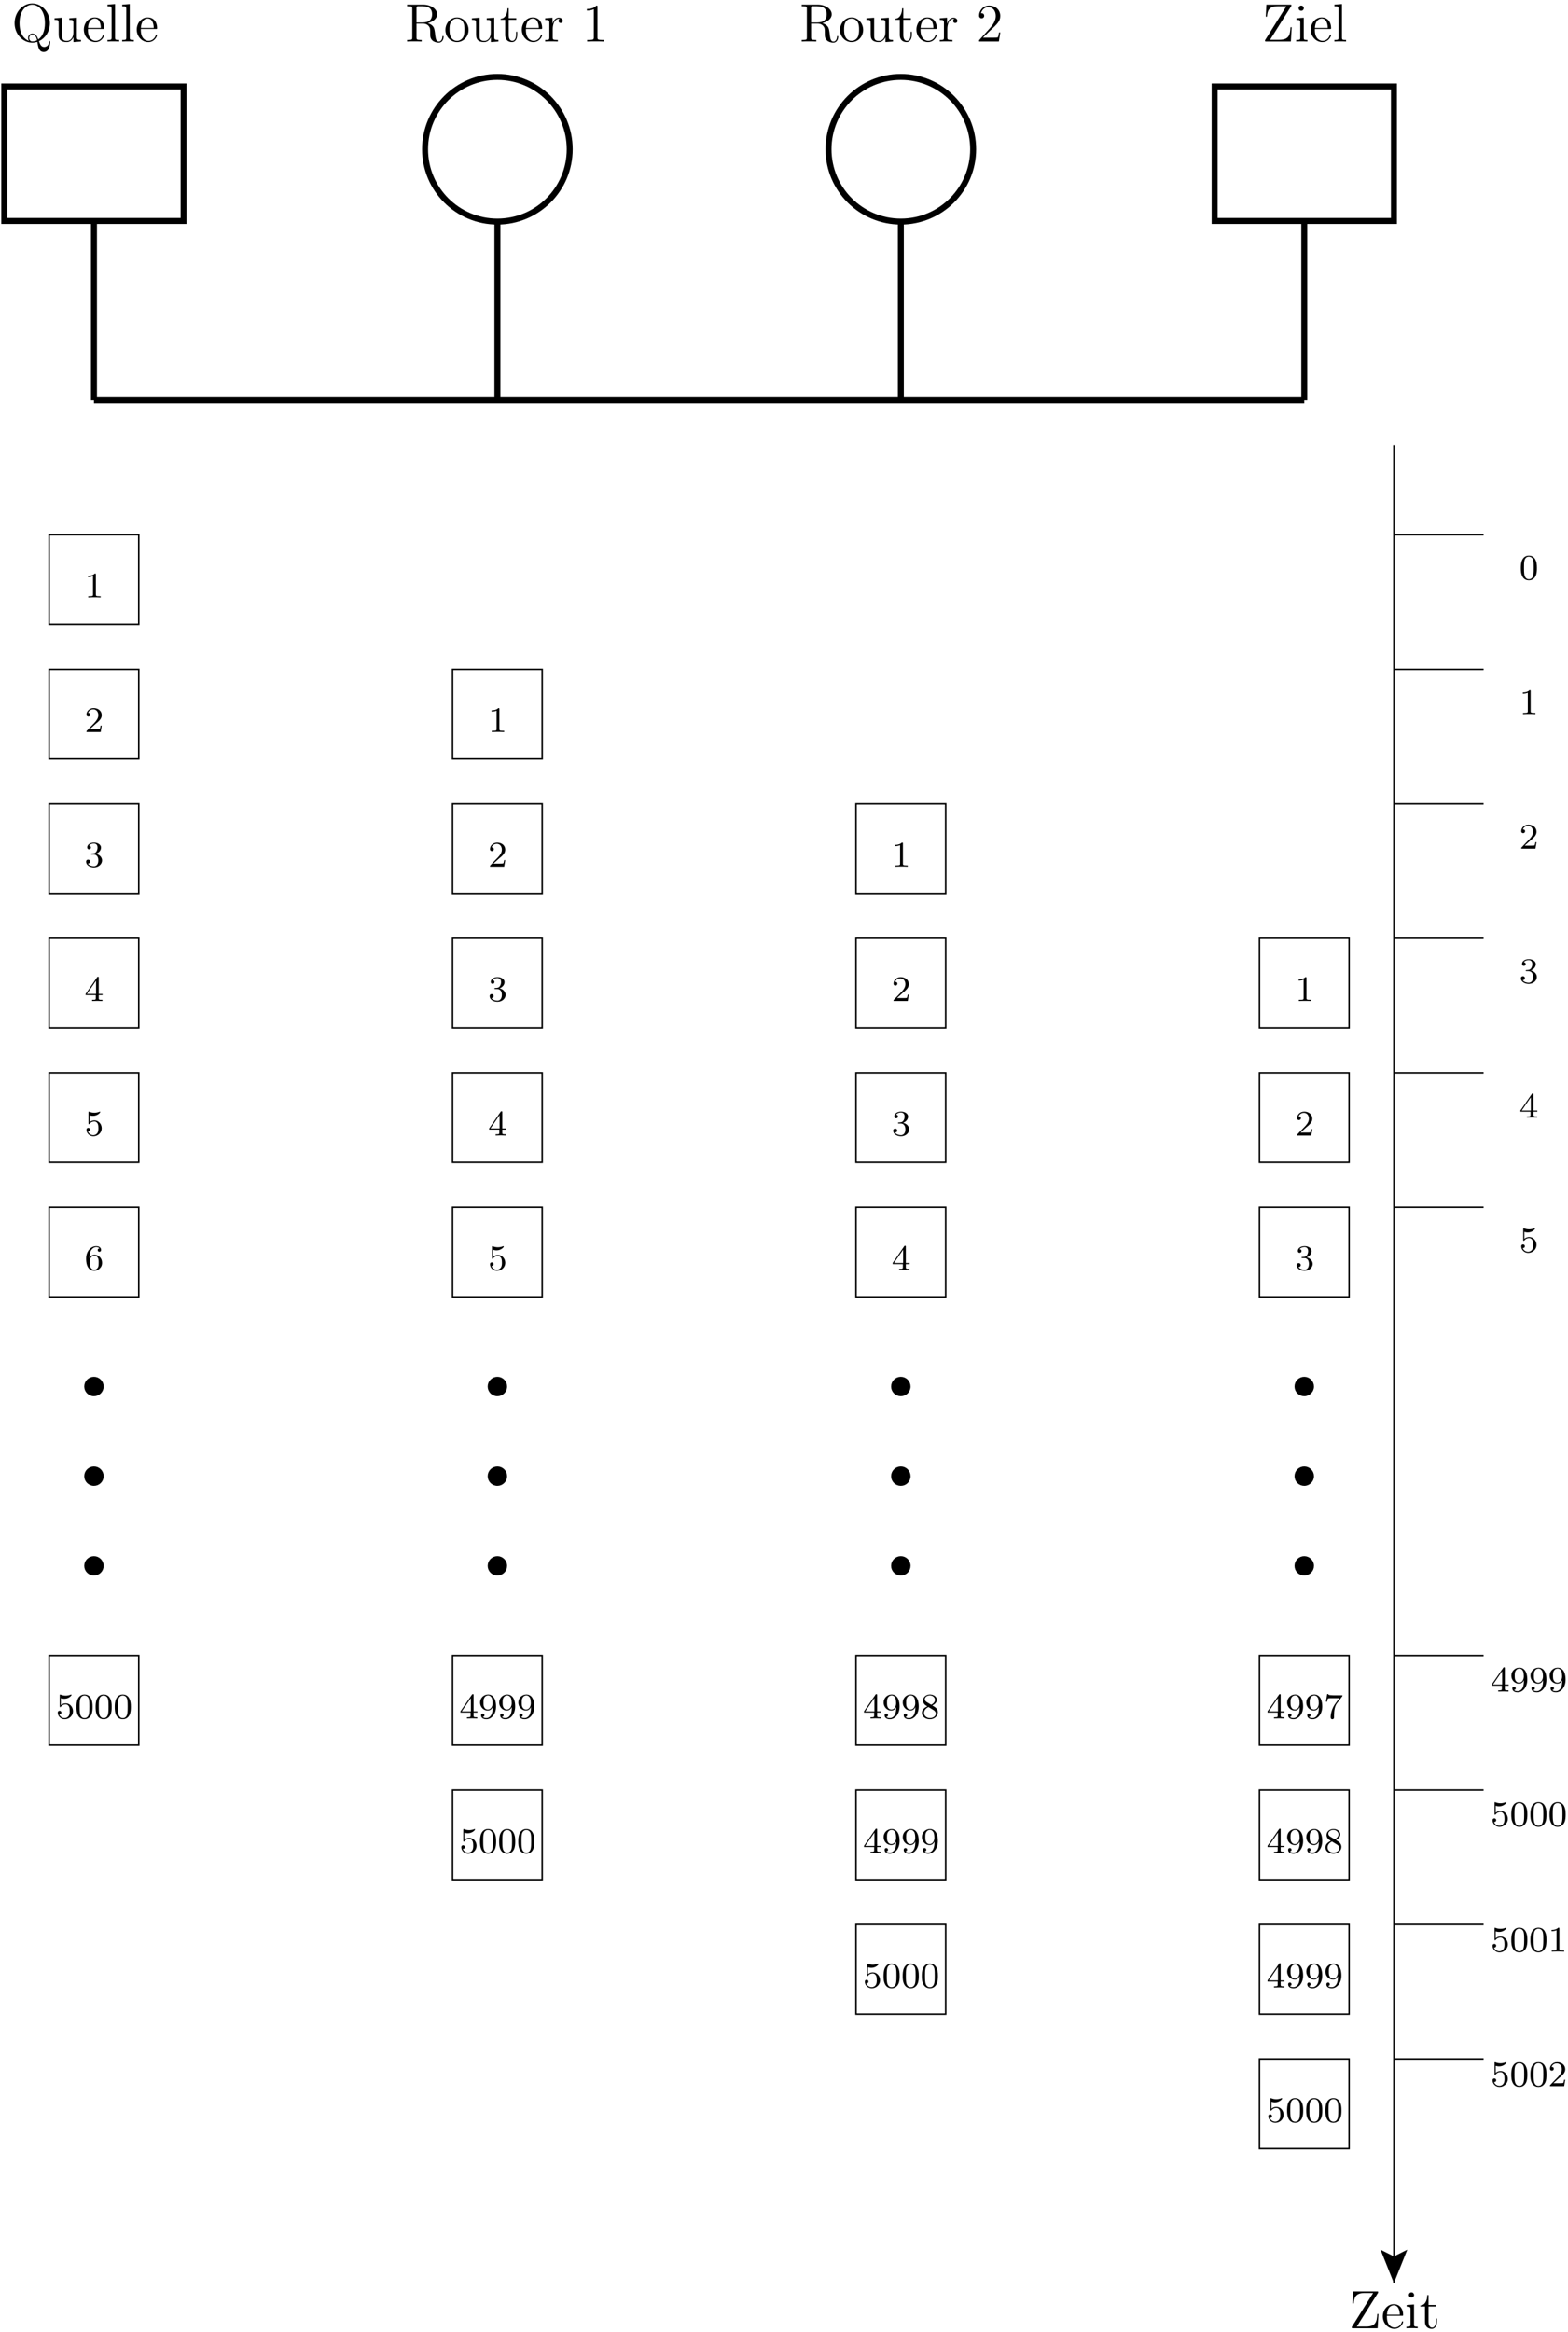 <svg width="347pt" height="516pt" version="1.1" viewBox="0 0 347 516" xmlns="http://www.w3.org/2000/svg" xmlns:xlink="http://www.w3.org/1999/xlink">
<defs>
<g id="c">
<path d="m3.141-5.156c0-0.156 0-0.219-0.172-0.219-0.094 0-0.109 0-0.188 0.109l-2.547 3.703v0.25h2.25v0.672c0 0.297-0.016 0.375-0.641 0.375h-0.172v0.266c0.672-0.031 0.688-0.031 1.141-0.031s0.469 0 1.141 0.031v-0.266h-0.172c-0.625 0-0.641-0.078-0.641-0.375v-0.672h0.844v-0.25h-0.844zm-0.594 0.641v2.953h-2.031z"/>
</g>
<g id="b">
<path d="m3.125-2.344c0 1.938-0.922 2.266-1.391 2.266-0.172 0-0.578-0.016-0.797-0.266 0.359-0.031 0.375-0.297 0.375-0.375 0-0.234-0.188-0.375-0.375-0.375-0.141 0-0.375 0.094-0.375 0.391 0 0.547 0.453 0.875 1.188 0.875 1.094 0 2.125-1.094 2.125-2.797 0-2.062-0.922-2.672-1.734-2.672-0.953 0-1.797 0.734-1.797 1.781 0 1.016 0.781 1.766 1.688 1.766 0.562 0 0.906-0.359 1.094-0.766zm-1.062 0.375c-0.375 0-0.609-0.172-0.781-0.469-0.188-0.281-0.188-0.672-0.188-1.078 0-0.469 0-0.797 0.219-1.125 0.203-0.297 0.453-0.453 0.828-0.453 0.531 0 0.766 0.531 0.797 0.562 0.156 0.391 0.172 1.016 0.172 1.172 0 0.641-0.344 1.391-1.047 1.391z"/>
</g>
<g id="d">
<path d="m1.109-4.484c0.109 0.031 0.422 0.125 0.766 0.125 1 0 1.594-0.703 1.594-0.828 0-0.094-0.047-0.109-0.094-0.109-0.016 0-0.031 0-0.094 0.031-0.312 0.125-0.688 0.219-1.109 0.219-0.469 0-0.859-0.109-1.109-0.219-0.078-0.031-0.094-0.031-0.109-0.031-0.094 0-0.094 0.078-0.094 0.234v2.328c0 0.141 0 0.234 0.125 0.234 0.062 0 0.078-0.031 0.125-0.094 0.094-0.109 0.391-0.516 1.078-0.516 0.438 0 0.656 0.359 0.734 0.516 0.125 0.281 0.141 0.656 0.141 0.953s0 0.734-0.219 1.078c-0.156 0.25-0.484 0.484-0.906 0.484-0.516 0-1.016-0.312-1.203-0.844 0.016 0.016 0.078 0.016 0.078 0.016 0.219 0 0.406-0.141 0.406-0.391 0-0.297-0.234-0.406-0.391-0.406s-0.406 0.078-0.406 0.422c0 0.719 0.625 1.453 1.531 1.453 1 0 1.844-0.781 1.844-1.766 0-0.922-0.672-1.75-1.609-1.75-0.391 0-0.766 0.125-1.078 0.406z"/>
</g>
<g id="h">
<path d="m2.016-2.656c0.625 0 1.031 0.453 1.031 1.297 0 1-0.562 1.281-0.984 1.281-0.438 0-1.047-0.156-1.328-0.578 0.297 0 0.5-0.188 0.5-0.438 0-0.266-0.188-0.438-0.453-0.438-0.203 0-0.438 0.125-0.438 0.453 0 0.75 0.812 1.25 1.734 1.25 1.047 0 1.797-0.734 1.797-1.531 0-0.672-0.531-1.266-1.344-1.453 0.625-0.219 1.109-0.75 1.109-1.391s-0.719-1.094-1.547-1.094c-0.859 0-1.5 0.453-1.5 1.062 0 0.297 0.188 0.422 0.406 0.422 0.25 0 0.406-0.172 0.406-0.406 0-0.297-0.266-0.406-0.438-0.406 0.344-0.438 0.953-0.469 1.094-0.469 0.203 0 0.812 0.062 0.812 0.891 0 0.547-0.234 0.891-0.344 1.016-0.234 0.25-0.422 0.266-0.906 0.297-0.156 0-0.219 0.016-0.219 0.125s0.078 0.109 0.219 0.109z"/>
</g>
<g id="g">
<path d="m2.25-1.625c0.125-0.125 0.453-0.391 0.594-0.5 0.484-0.453 0.953-0.891 0.953-1.609 0-0.953-0.797-1.562-1.781-1.562-0.969 0-1.594 0.719-1.594 1.438 0 0.391 0.312 0.438 0.422 0.438 0.172 0 0.422-0.109 0.422-0.422 0-0.406-0.406-0.406-0.5-0.406 0.234-0.594 0.766-0.781 1.156-0.781 0.734 0 1.125 0.625 1.125 1.297 0 0.828-0.578 1.438-1.531 2.391l-1 1.047c-0.094 0.078-0.094 0.094-0.094 0.297h3.141l0.234-1.422h-0.25c-0.016 0.156-0.078 0.547-0.172 0.703-0.047 0.062-0.656 0.062-0.781 0.062h-1.422z"/>
</g>
<g id="f">
<path d="m2.5-5.078c0-0.219-0.016-0.219-0.234-0.219-0.328 0.312-0.75 0.5-1.5 0.5v0.266c0.219 0 0.641 0 1.109-0.203v4.078c0 0.297-0.031 0.391-0.781 0.391h-0.281v0.266c0.328-0.031 1.016-0.031 1.375-0.031s1.047 0 1.375 0.031v-0.266h-0.281c-0.75 0-0.781-0.094-0.781-0.391z"/>
</g>
<g id="a">
<path d="m3.891-2.547c0-0.844-0.078-1.359-0.344-1.875-0.344-0.703-1-0.875-1.438-0.875-1 0-1.375 0.75-1.484 0.969-0.281 0.578-0.297 1.375-0.297 1.781 0 0.531 0.016 1.328 0.406 1.969 0.359 0.594 0.953 0.75 1.375 0.75 0.391 0 1.062-0.125 1.469-0.906 0.297-0.578 0.312-1.297 0.312-1.812zm-1.781 2.484c-0.266 0-0.812-0.125-0.984-0.953-0.094-0.453-0.094-1.203-0.094-1.625 0-0.547 0-1.109 0.094-1.547 0.172-0.812 0.781-0.891 0.984-0.891 0.266 0 0.828 0.141 0.984 0.859 0.094 0.438 0.094 1.047 0.094 1.578 0 0.469 0 1.188-0.094 1.641-0.172 0.828-0.719 0.938-0.984 0.938z"/>
</g>
<g id="q">
<path d="m2.641-2.875c0.453-0.219 1-0.609 1-1.234 0-0.766-0.781-1.188-1.516-1.188-0.844 0-1.531 0.578-1.531 1.328 0 0.297 0.094 0.562 0.297 0.797 0.141 0.172 0.172 0.188 0.656 0.5-0.984 0.438-1.203 1.016-1.203 1.453 0 0.891 0.891 1.391 1.766 1.391 0.969 0 1.766-0.672 1.766-1.516 0-0.5-0.266-0.828-0.406-0.969-0.125-0.125-0.141-0.141-0.828-0.562zm-1.234-0.75c-0.234-0.141-0.422-0.375-0.422-0.641 0-0.5 0.547-0.828 1.125-0.828 0.609 0 1.125 0.422 1.125 0.984 0 0.453-0.359 0.844-0.828 1.078zm0.391 1.094c0.031 0.016 0.938 0.578 1.078 0.656 0.125 0.078 0.547 0.328 0.547 0.812 0 0.609-0.656 0.984-1.297 0.984-0.719 0-1.312-0.484-1.312-1.141 0-0.594 0.438-1.062 0.984-1.312z"/>
</g>
<g id="u">
<path d="m4.031-4.859c0.078-0.078 0.078-0.094 0.078-0.266h-2.031c-0.203 0-0.438-0.016-0.641-0.031-0.422-0.031-0.422-0.109-0.453-0.234h-0.25l-0.266 1.688h0.25c0.016-0.125 0.109-0.672 0.219-0.734 0.078-0.047 0.688-0.047 0.797-0.047h1.688l-0.812 1.109c-0.906 1.203-1.109 2.469-1.109 3.094 0 0.078 0 0.453 0.375 0.453s0.375-0.359 0.375-0.453v-0.391c0-1.141 0.203-2.078 0.594-2.609z"/>
</g>
<g id="v">
<path d="m1.094-2.641c0-0.656 0.062-1.234 0.344-1.719 0.25-0.406 0.656-0.734 1.156-0.734 0.156 0 0.516 0.031 0.703 0.297-0.359 0.031-0.391 0.297-0.391 0.375 0 0.25 0.188 0.375 0.375 0.375 0.141 0 0.375-0.078 0.375-0.391 0-0.469-0.359-0.859-1.078-0.859-1.109 0-2.234 1.047-2.234 2.766 0 2.172 1.016 2.703 1.781 2.703 0.391 0 0.797-0.109 1.156-0.453 0.328-0.312 0.594-0.641 0.594-1.344 0-1.031-0.797-1.766-1.672-1.766-0.578 0-0.922 0.359-1.109 0.75zm1.031 2.562c-0.422 0-0.688-0.281-0.797-0.516-0.188-0.359-0.203-0.891-0.203-1.203 0-0.781 0.422-1.375 1.047-1.375 0.391 0 0.641 0.203 0.781 0.484 0.172 0.297 0.172 0.656 0.172 1.062s0 0.75-0.156 1.047c-0.219 0.359-0.484 0.5-0.844 0.5z"/>
</g>
<g id="t">
<path d="m6.031-0.078c1.281-0.562 2.422-2.047 2.422-3.969 0-2.484-1.812-4.375-3.906-4.375-2.125 0-3.906 1.922-3.906 4.375 0 2.391 1.781 4.297 3.906 4.297 0.406 0 0.812-0.078 1.125-0.172 0.203 1.219 0.359 2.234 1.422 2.234 1.406 0 1.422-2.078 1.422-2.188 0-0.125 0-0.234-0.125-0.234-0.094 0-0.094 0.078-0.109 0.172-0.078 0.859-0.672 1.141-1.078 1.141-0.609 0-0.891-0.438-1.172-1.281zm-2.219-0.062c-0.891-0.312-2.078-1.344-2.078-3.922 0-2.984 1.609-4.094 2.812-4.094 1.25 0 2.812 1.156 2.812 4.094 0 1.703-0.516 2.938-1.484 3.609-0.203-0.594-0.531-1.297-1.312-1.297-0.594 0-0.938 0.5-0.938 1 0 0.312 0.172 0.578 0.188 0.609zm1.812-0.141c-0.359 0.188-0.75 0.266-1.078 0.266-0.5 0-0.688-0.469-0.688-0.75 0-0.344 0.25-0.75 0.703-0.75 0.688 0 0.922 0.562 1.062 1.234z"/>
</g>
<g id="k">
<path d="m3.641-5.141v0.344c0.812 0 0.906 0.094 0.906 0.672v2.141c0 1.016-0.547 1.859-1.438 1.859-0.984 0-1.047-0.562-1.047-1.188v-3.953l-1.688 0.125v0.344c0.922 0 0.922 0.047 0.922 1.109v1.781c0 0.75 0 1.172 0.359 1.578 0.281 0.297 0.766 0.453 1.375 0.453 0.203 0 0.594 0 1-0.359 0.344-0.266 0.531-0.719 0.531-0.719v1.078l1.672-0.125v-0.344c-0.812 0-0.922-0.094-0.922-0.672v-4.25z"/>
</g>
<g id="e">
<path d="m4.578-2.766c0.266 0 0.281 0 0.281-0.234 0-1.203-0.641-2.328-2.094-2.328-1.359 0-2.406 1.234-2.406 2.703 0 1.578 1.219 2.75 2.547 2.75 1.422 0 1.953-1.297 1.953-1.547 0-0.078-0.047-0.125-0.125-0.125-0.094 0-0.125 0.062-0.141 0.125-0.312 1-1.109 1.281-1.625 1.281-0.5 0-1.703-0.344-1.703-2.406v-0.219zm-3.297-0.234c0.094-1.875 1.141-2.094 1.484-2.094 1.281 0 1.344 1.688 1.359 2.094z"/>
</g>
<g id="j">
<path d="m2.062-8.297-1.672 0.141v0.344c0.812 0 0.906 0.078 0.906 0.672v6.25c0 0.547-0.125 0.547-0.906 0.547v0.344c0.344-0.031 0.922-0.031 1.281-0.031s0.953 0 1.297 0.031v-0.344c-0.766 0-0.906 0-0.906-0.547z"/>
</g>
<g id="n">
<path d="m5.047-4.062c1.188-0.281 2.094-1.031 2.094-1.953 0-1.156-1.344-2.141-3.062-2.141h-3.578v0.344h0.234c0.875 0 0.906 0.109 0.906 0.562v6.344c0 0.438-0.031 0.562-0.906 0.562h-0.234v0.344c0.281-0.031 1.25-0.031 1.609-0.031 0.344 0 1.328 0 1.609 0.031v-0.344h-0.234c-0.859 0-0.906-0.125-0.906-0.562v-3.062h1.391c0.469 0 0.906 0.125 1.234 0.469 0.406 0.453 0.406 0.703 0.406 1.531 0 0.938 0 1.25 0.516 1.766 0.188 0.172 0.688 0.453 1.359 0.453 0.938 0 1.094-1.031 1.094-1.297 0-0.062 0-0.172-0.141-0.172-0.125 0-0.125 0.078-0.125 0.188-0.062 0.719-0.406 1.047-0.797 1.047-0.547 0-0.672-0.562-0.766-1.203-0.016-0.078-0.078-0.594-0.109-0.891-0.094-0.594-0.141-0.984-0.5-1.359-0.125-0.125-0.438-0.453-1.094-0.625zm-1.125-0.141h-1.344v-3.141c0-0.266 0-0.406 0.25-0.469h0.703c0.969 0 2.5 0 2.5 1.797 0 1.047-0.562 1.812-2.109 1.812z"/>
</g>
<g id="m">
<path d="m5.484-2.562c0-1.531-1.172-2.766-2.562-2.766-1.422 0-2.562 1.266-2.562 2.766 0 1.531 1.188 2.688 2.562 2.688 1.406 0 2.562-1.172 2.562-2.688zm-2.562 2.422c-0.438 0-0.969-0.188-1.312-0.781-0.328-0.531-0.344-1.234-0.344-1.75 0-0.453 0-1.172 0.375-1.719 0.328-0.516 0.859-0.703 1.281-0.703 0.453 0 0.969 0.219 1.281 0.688 0.375 0.547 0.375 1.297 0.375 1.734 0 0.422 0 1.172-0.312 1.734-0.328 0.562-0.891 0.797-1.344 0.797z"/>
</g>
<g id="i">
<path d="m2.016-4.812h1.672v-0.344h-1.672v-2.188h-0.266c-0.016 1.109-0.453 2.266-1.531 2.297v0.234h1.016v3.328c0 1.328 0.875 1.609 1.516 1.609 0.75 0 1.141-0.75 1.141-1.609v-0.672h-0.25v0.656c0 0.859-0.359 1.359-0.812 1.359-0.812 0-0.812-1.109-0.812-1.312z"/>
</g>
<g id="l">
<path d="m2-2.781c0-1.156 0.469-2.25 1.391-2.25 0.094 0 0.125 0 0.172 0.016-0.094 0.047-0.281 0.109-0.281 0.438 0 0.344 0.266 0.484 0.453 0.484 0.25 0 0.484-0.156 0.484-0.484 0-0.359-0.328-0.688-0.844-0.688-1.016 0-1.359 1.094-1.422 1.328h-0.016v-1.328l-1.609 0.125v0.344c0.812 0 0.922 0.094 0.922 0.672v3.234c0 0.547-0.141 0.547-0.922 0.547v0.344c0.344-0.031 1-0.031 1.359-0.031 0.328 0 1.172 0 1.438 0.031v-0.344h-0.234c-0.875 0-0.891-0.141-0.891-0.562z"/>
</g>
<g id="r">
<path d="m3.438-7.656c0-0.281 0-0.297-0.234-0.297-0.281 0.328-0.891 0.766-2.109 0.766v0.344c0.266 0 0.859 0 1.531-0.297v6.219c0 0.438-0.047 0.578-1.094 0.578h-0.375v0.344c0.328-0.031 1.484-0.031 1.875-0.031 0.406 0 1.547 0 1.875 0.031v-0.344h-0.375c-1.047 0-1.094-0.141-1.094-0.578z"/>
</g>
<g id="p">
<path d="m6.391-7.75c0.094-0.156 0.094-0.156 0.094-0.25 0-0.156-0.047-0.156-0.281-0.156h-5.266l-0.125 2.656h0.266c0.078-1.344 0.453-2.312 2.391-2.312h1.906l-4.734 7.531c0 0.266 0.016 0.281 0.297 0.281h5.422l0.188-3.156h-0.266c-0.078 1.688-0.328 2.781-2.5 2.781h-2.031z"/>
</g>
<g id="o">
<path d="m2.078-7.359c0-0.312-0.25-0.594-0.578-0.594-0.312 0-0.578 0.25-0.578 0.578 0 0.359 0.281 0.578 0.578 0.578 0.359 0 0.578-0.297 0.578-0.562zm-1.641 2.219v0.344c0.75 0 0.859 0.078 0.859 0.656v3.25c0 0.547-0.125 0.547-0.906 0.547v0.344c0.344-0.031 0.906-0.031 1.266-0.031 0.125 0 0.812 0 1.219 0.031v-0.344c-0.766 0-0.812-0.062-0.812-0.531v-4.391z"/>
</g>
<g id="s">
<path d="m5.266-2.016h-0.266c-0.047 0.203-0.141 0.875-0.25 1.062-0.094 0.109-0.766 0.109-1.125 0.109h-2.219c0.328-0.281 1.062-1.047 1.359-1.328 1.828-1.672 2.5-2.297 2.5-3.484 0-1.375-1.094-2.297-2.484-2.297-1.375 0-2.203 1.188-2.203 2.219 0 0.609 0.531 0.609 0.562 0.609 0.266 0 0.562-0.188 0.562-0.562 0-0.344-0.219-0.562-0.562-0.562-0.094 0-0.125 0-0.156 0.016 0.219-0.812 0.875-1.375 1.641-1.375 1.016 0 1.641 0.859 1.641 1.953 0 1.016-0.578 1.906-1.266 2.672l-2.422 2.703v0.281h4.375z"/>
</g>
<clipPath id="x">
<path d="m308 98h1v408h-1z"/>
</clipPath>
<clipPath id="w">
<path d="m-0.473-3.106v519h349v-519zm306.3 501.28v7.715h5.293v-7.715l-2.648 6.613z" clip-rule="evenodd"/>
</clipPath>
</defs>
<path transform="matrix(.1 0 0 -.1 -.472 515.9)" d="m2158.3 4828.7c0-88.359-71.641-160.04-160.04-160.04-88.398 0-160.04 71.68-160.04 160.04 0 88.398 71.641 160.08 160.04 160.08 88.398 0 160.04-71.68 160.04-160.08z" fill="none" stroke="#000" stroke-miterlimit="10" stroke-width="13.227"/>
<path d="m22.773 306.82c0 1.098-0.887 1.984-1.98 1.984-1.098 0-1.984-0.887-1.984-1.984 0-1.094 0.887-1.984 1.984-1.984 1.094 0 1.98 0.891 1.98 1.984" fill-rule="evenodd"/>
<path transform="matrix(.1 0 0 -.1 -.472 515.9)" d="m232.45 2090.7c0-10.977-8.867-19.844-19.805-19.844-10.977 0-19.844 8.867-19.844 19.844 0 10.938 8.867 19.844 19.844 19.844 10.938 0 19.805-8.906 19.805-19.844z" fill="none" stroke="#000" stroke-miterlimit="10" stroke-width="3.307"/>
<path d="m22.773 326.66c0 1.098-0.887 1.984-1.98 1.984-1.098 0-1.984-0.887-1.984-1.984 0-1.094 0.887-1.98 1.984-1.98 1.094 0 1.98 0.887 1.98 1.98" fill-rule="evenodd"/>
<path transform="matrix(.1 0 0 -.1 -.472 515.9)" d="m232.45 1892.3c0-10.977-8.867-19.844-19.805-19.844-10.977 0-19.844 8.867-19.844 19.844 0 10.938 8.867 19.805 19.844 19.805 10.938 0 19.805-8.867 19.805-19.805z" fill="none" stroke="#000" stroke-miterlimit="10" stroke-width="3.307"/>
<path d="m22.773 346.51c0 1.094-0.887 1.98-1.98 1.98-1.098 0-1.984-0.887-1.984-1.98 0-1.098 0.887-1.984 1.984-1.984 1.094 0 1.98 0.887 1.98 1.984" fill-rule="evenodd"/>
<path transform="matrix(.1 0 0 -.1 -.472 515.9)" d="m232.45 1693.9c0-10.938-8.867-19.805-19.805-19.805-10.977 0-19.844 8.867-19.844 19.805 0 10.977 8.867 19.844 19.844 19.844 10.938 0 19.805-8.867 19.805-19.844z" fill="none" stroke="#000" stroke-miterlimit="10" stroke-width="3.307"/>
<path d="m112.06 326.66c0 1.098-0.891 1.984-1.984 1.984-1.098 0-1.984-0.887-1.984-1.984 0-1.094 0.887-1.98 1.984-1.98 1.094 0 1.984 0.887 1.984 1.98" fill-rule="evenodd"/>
<path transform="matrix(.1 0 0 -.1 -.472 515.9)" d="m1125.3 1892.3c0-10.977-8.906-19.844-19.844-19.844-10.977 0-19.844 8.867-19.844 19.844 0 10.938 8.867 19.805 19.844 19.805 10.938 0 19.844-8.867 19.844-19.805z" fill="none" stroke="#000" stroke-miterlimit="10" stroke-width="3.307"/>
<path d="m112.06 346.51c0 1.094-0.891 1.98-1.984 1.98-1.098 0-1.984-0.887-1.984-1.98 0-1.098 0.887-1.984 1.984-1.984 1.094 0 1.984 0.887 1.984 1.984" fill-rule="evenodd"/>
<path transform="matrix(.1 0 0 -.1 -.472 515.9)" d="m1125.3 1693.9c0-10.938-8.906-19.805-19.844-19.805-10.977 0-19.844 8.867-19.844 19.805 0 10.977 8.867 19.844 19.844 19.844 10.938 0 19.844-8.867 19.844-19.844z" fill="none" stroke="#000" stroke-miterlimit="10" stroke-width="3.307"/>
<path d="m201.34 346.51c0 1.094-0.891 1.98-1.984 1.98s-1.984-0.887-1.984-1.98c0-1.098 0.891-1.984 1.984-1.984s1.984 0.887 1.984 1.984" fill-rule="evenodd"/>
<path transform="matrix(.1 0 0 -.1 -.472 515.9)" d="m2018.1 1693.9c0-10.938-8.906-19.805-19.844-19.805s-19.844 8.867-19.844 19.805c0 10.977 8.906 19.844 19.844 19.844s19.844-8.867 19.844-19.844z" fill="none" stroke="#000" stroke-miterlimit="10" stroke-width="3.307"/>
<path d="m201.34 326.66c0 1.098-0.891 1.984-1.984 1.984s-1.984-0.887-1.984-1.984c0-1.094 0.891-1.98 1.984-1.98s1.984 0.887 1.984 1.98" fill-rule="evenodd"/>
<path transform="matrix(.1 0 0 -.1 -.472 515.9)" d="m2018.1 1892.3c0-10.977-8.906-19.844-19.844-19.844s-19.844 8.867-19.844 19.844c0 10.938 8.906 19.805 19.844 19.805s19.844-8.867 19.844-19.805z" fill="none" stroke="#000" stroke-miterlimit="10" stroke-width="3.307"/>
<path d="m290.62 326.66c0 1.098-0.887 1.984-1.984 1.984-1.094 0-1.984-0.887-1.984-1.984 0-1.094 0.891-1.98 1.984-1.98 1.098 0 1.984 0.887 1.984 1.98" fill-rule="evenodd"/>
<path transform="matrix(.1 0 0 -.1 -.472 515.9)" d="m2910.9 1892.3c0-10.977-8.867-19.844-19.844-19.844-10.938 0-19.844 8.867-19.844 19.844 0 10.938 8.906 19.805 19.844 19.805 10.977 0 19.844-8.867 19.844-19.805z" fill="none" stroke="#000" stroke-miterlimit="10" stroke-width="3.307"/>
<path d="m290.62 346.51c0 1.094-0.887 1.98-1.984 1.98-1.094 0-1.984-0.887-1.984-1.98 0-1.098 0.891-1.984 1.984-1.984 1.098 0 1.984 0.887 1.984 1.984" fill-rule="evenodd"/>
<path transform="matrix(.1 0 0 -.1 -.472 515.9)" d="m2910.9 1693.9c0-10.938-8.867-19.805-19.844-19.805-10.938 0-19.844 8.867-19.844 19.805 0 10.977 8.906 19.844 19.844 19.844 10.977 0 19.844-8.867 19.844-19.844z" fill="none" stroke="#000" stroke-miterlimit="10" stroke-width="3.307"/>
<path d="m112.06 306.82c0 1.098-0.891 1.984-1.984 1.984-1.098 0-1.984-0.887-1.984-1.984 0-1.094 0.887-1.984 1.984-1.984 1.094 0 1.984 0.891 1.984 1.984" fill-rule="evenodd"/>
<path transform="matrix(.1 0 0 -.1 -.472 515.9)" d="m1125.3 2090.7c0-10.977-8.906-19.844-19.844-19.844-10.977 0-19.844 8.867-19.844 19.844 0 10.938 8.867 19.844 19.844 19.844 10.938 0 19.844-8.906 19.844-19.844z" fill="none" stroke="#000" stroke-miterlimit="10" stroke-width="3.307"/>
<path d="m201.34 306.82c0 1.098-0.891 1.984-1.984 1.984s-1.984-0.887-1.984-1.984c0-1.094 0.891-1.984 1.984-1.984s1.984 0.891 1.984 1.984" fill-rule="evenodd"/>
<path transform="matrix(.1 0 0 -.1 -.472 515.9)" d="m2018.1 2090.7c0-10.977-8.906-19.844-19.844-19.844s-19.844 8.867-19.844 19.844c0 10.938 8.906 19.844 19.844 19.844s19.844-8.906 19.844-19.844z" fill="none" stroke="#000" stroke-miterlimit="10" stroke-width="3.307"/>
<path d="m290.62 306.82c0 1.098-0.887 1.984-1.984 1.984-1.094 0-1.984-0.887-1.984-1.984 0-1.094 0.891-1.984 1.984-1.984 1.098 0 1.984 0.891 1.984 1.984" fill-rule="evenodd"/>
<path transform="matrix(.1 0 0 -.1 -.472 515.9)" d="m2910.9 2090.7c0-10.977-8.867-19.844-19.844-19.844-10.938 0-19.844 8.867-19.844 19.844 0 10.938 8.906 19.844 19.844 19.844 10.977 0 19.844-8.906 19.844-19.844z" fill="none" stroke="#000" stroke-miterlimit="10" stroke-width="3.307"/>
<path transform="matrix(.1 0 0 -.1 -.472 515.9)" d="m212.65 4670v-396.8" fill="none" stroke="#000" stroke-miterlimit="10" stroke-width="13.227"/>
<path transform="matrix(.1 0 0 -.1 -.472 515.9)" d="m2692.7 4670h396.84v297.62h-396.84z" fill="none" stroke="#000" stroke-miterlimit="10" stroke-width="13.227"/>
<path transform="matrix(.1 0 0 -.1 -.472 515.9)" d="m1105.5 4670v-396.8" fill="none" stroke="#000" stroke-miterlimit="10" stroke-width="13.227"/>
<path transform="matrix(.1 0 0 -.1 -.472 515.9)" d="m1998.3 4670v-396.8" fill="none" stroke="#000" stroke-miterlimit="10" stroke-width="13.227"/>
<path transform="matrix(.1 0 0 -.1 -.472 515.9)" d="m212.65 4273.2h2678.4" fill="none" stroke="#000" stroke-miterlimit="10" stroke-width="13.227"/>
<path transform="matrix(.1 0 0 -.1 -.472 515.9)" d="m2891.1 4670v-396.8" fill="none" stroke="#000" stroke-miterlimit="10" stroke-width="13.227"/>
<path transform="matrix(.1 0 0 -.1 -.472 515.9)" d="m14.212 4670h396.84v297.62h-396.84z" fill="none" stroke="#000" stroke-miterlimit="10" stroke-width="13.227"/>
<path transform="matrix(.1 0 0 -.1 -.472 515.9)" d="m113.43 3479.5h198.4v198.4h-198.4z" fill="none" stroke="#000" stroke-miterlimit="10" stroke-width="3.307"/>
<path transform="matrix(.1 0 0 -.1 -.472 515.9)" d="m113.43 3181.9h198.4v198.4h-198.4z" fill="none" stroke="#000" stroke-miterlimit="10" stroke-width="3.307"/>
<path transform="matrix(.1 0 0 -.1 -.472 515.9)" d="m1006.2 3479.5h198.4v198.4h-198.4z" fill="none" stroke="#000" stroke-miterlimit="10" stroke-width="3.307"/>
<path transform="matrix(.1 0 0 -.1 -.472 515.9)" d="m1899.1 3181.9h198.44v198.4h-198.44z" fill="none" stroke="#000" stroke-miterlimit="10" stroke-width="3.307"/>
<path transform="matrix(.1 0 0 -.1 -.472 515.9)" d="m2791.9 2884.3h198.4v198.44h-198.4z" fill="none" stroke="#000" stroke-miterlimit="10" stroke-width="3.307"/>
<path transform="matrix(.1 0 0 -.1 -.472 515.9)" d="m113.43 2884.3h198.4v198.44h-198.4z" fill="none" stroke="#000" stroke-miterlimit="10" stroke-width="3.307"/>
<path transform="matrix(.1 0 0 -.1 -.472 515.9)" d="m113.43 2586.7h198.4v198.4h-198.4z" fill="none" stroke="#000" stroke-miterlimit="10" stroke-width="3.307"/>
<path transform="matrix(.1 0 0 -.1 -.472 515.9)" d="m113.43 2289.1h198.4v198.4h-198.4z" fill="none" stroke="#000" stroke-miterlimit="10" stroke-width="3.307"/>
<path transform="matrix(.1 0 0 -.1 -.472 515.9)" d="m1006.2 2289.1h198.4v198.4h-198.4z" fill="none" stroke="#000" stroke-miterlimit="10" stroke-width="3.307"/>
<path transform="matrix(.1 0 0 -.1 -.472 515.9)" d="m1006.2 2586.7h198.4v198.4h-198.4z" fill="none" stroke="#000" stroke-miterlimit="10" stroke-width="3.307"/>
<path transform="matrix(.1 0 0 -.1 -.472 515.9)" d="m1006.2 2884.3h198.4v198.44h-198.4z" fill="none" stroke="#000" stroke-miterlimit="10" stroke-width="3.307"/>
<path transform="matrix(.1 0 0 -.1 -.472 515.9)" d="m1006.2 3181.9h198.4v198.4h-198.4z" fill="none" stroke="#000" stroke-miterlimit="10" stroke-width="3.307"/>
<path transform="matrix(.1 0 0 -.1 -.472 515.9)" d="m1899.1 2884.3h198.44v198.44h-198.44z" fill="none" stroke="#000" stroke-miterlimit="10" stroke-width="3.307"/>
<path transform="matrix(.1 0 0 -.1 -.472 515.9)" d="m1899.1 2586.7h198.44v198.4h-198.44z" fill="none" stroke="#000" stroke-miterlimit="10" stroke-width="3.307"/>
<path transform="matrix(.1 0 0 -.1 -.472 515.9)" d="m2791.9 2586.7h198.4v198.4h-198.4z" fill="none" stroke="#000" stroke-miterlimit="10" stroke-width="3.307"/>
<path transform="matrix(.1 0 0 -.1 -.472 515.9)" d="m2791.9 2289.1h198.4v198.4h-198.4z" fill="none" stroke="#000" stroke-miterlimit="10" stroke-width="3.307"/>
<path transform="matrix(.1 0 0 -.1 -.472 515.9)" d="m1899.1 2289.1h198.44v198.4h-198.44z" fill="none" stroke="#000" stroke-miterlimit="10" stroke-width="3.307"/>
<g clip-path="url(#x)">
<g clip-path="url(#w)">
<path transform="matrix(.1 0 0 -.1 -.472 515.9)" d="m3089.5 4174v-4067.3" fill="none" stroke="#000" stroke-miterlimit="10" stroke-width="3.307"/>
</g>
</g>
<path d="m305.83 498.18 2.644 6.613 2.648-6.613-2.648 1.324-2.644-1.324" fill-rule="evenodd"/>
<path transform="matrix(.1 0 0 -.1 -.472 515.9)" d="m3063 177.2 26.445-66.133 26.484 66.133-26.484-13.242z" fill="none" stroke="#000" stroke-miterlimit="10" stroke-width="3.307"/>
<path transform="matrix(.1 0 0 -.1 -.472 515.9)" d="m3089.5 3975.6h198.44" fill="none" stroke="#000" stroke-miterlimit="10" stroke-width="3.307"/>
<path transform="matrix(.1 0 0 -.1 -.472 515.9)" d="m3089.5 3677.9h198.44" fill="none" stroke="#000" stroke-miterlimit="10" stroke-width="3.307"/>
<path transform="matrix(.1 0 0 -.1 -.472 515.9)" d="m3089.5 3380.3h198.44" fill="none" stroke="#000" stroke-miterlimit="10" stroke-width="3.307"/>
<path transform="matrix(.1 0 0 -.1 -.472 515.9)" d="m3089.5 3082.7h198.44" fill="none" stroke="#000" stroke-miterlimit="10" stroke-width="3.307"/>
<path transform="matrix(.1 0 0 -.1 -.472 515.9)" d="m3089.5 2785.1h198.44" fill="none" stroke="#000" stroke-miterlimit="10" stroke-width="3.307"/>
<path transform="matrix(.1 0 0 -.1 -.472 515.9)" d="m3089.5 2487.5h198.44" fill="none" stroke="#000" stroke-miterlimit="10" stroke-width="3.307"/>
<path transform="matrix(.1 0 0 -.1 -.472 515.9)" d="m113.43 1297.1h198.4v198.4h-198.4z" fill="none" stroke="#000" stroke-miterlimit="10" stroke-width="3.307"/>
<path transform="matrix(.1 0 0 -.1 -.472 515.9)" d="m1006.2 1297.1h198.4v198.4h-198.4z" fill="none" stroke="#000" stroke-miterlimit="10" stroke-width="3.307"/>
<path transform="matrix(.1 0 0 -.1 -.472 515.9)" d="m1006.2 999.47h198.4v198.44h-198.4z" fill="none" stroke="#000" stroke-miterlimit="10" stroke-width="3.307"/>
<path transform="matrix(.1 0 0 -.1 -.472 515.9)" d="m1899.1 1297.1h198.44v198.4h-198.44z" fill="none" stroke="#000" stroke-miterlimit="10" stroke-width="3.307"/>
<path transform="matrix(.1 0 0 -.1 -.472 515.9)" d="m1899.1 999.47h198.44v198.44h-198.44z" fill="none" stroke="#000" stroke-miterlimit="10" stroke-width="3.307"/>
<path transform="matrix(.1 0 0 -.1 -.472 515.9)" d="m1899.1 701.89h198.44v198.4h-198.44z" fill="none" stroke="#000" stroke-miterlimit="10" stroke-width="3.307"/>
<path transform="matrix(.1 0 0 -.1 -.472 515.9)" d="m2791.9 1297.1h198.4v198.4h-198.4z" fill="none" stroke="#000" stroke-miterlimit="10" stroke-width="3.307"/>
<path transform="matrix(.1 0 0 -.1 -.472 515.9)" d="m2791.9 999.47h198.4v198.44h-198.4z" fill="none" stroke="#000" stroke-miterlimit="10" stroke-width="3.307"/>
<path transform="matrix(.1 0 0 -.1 -.472 515.9)" d="m2791.9 701.89h198.4v198.4h-198.4z" fill="none" stroke="#000" stroke-miterlimit="10" stroke-width="3.307"/>
<path transform="matrix(.1 0 0 -.1 -.472 515.9)" d="m2791.9 404.27h198.4v198.4h-198.4z" fill="none" stroke="#000" stroke-miterlimit="10" stroke-width="3.307"/>
<path transform="matrix(.1 0 0 -.1 -.472 515.9)" d="m113.43 3777.2h198.4v198.4h-198.4z" fill="none" stroke="#000" stroke-miterlimit="10" stroke-width="3.307"/>
<path transform="matrix(.1 0 0 -.1 -.472 515.9)" d="m3089.5 1495.5h198.44" fill="none" stroke="#000" stroke-miterlimit="10" stroke-width="3.307"/>
<path transform="matrix(.1 0 0 -.1 -.472 515.9)" d="m3089.5 1197.9h198.44" fill="none" stroke="#000" stroke-miterlimit="10" stroke-width="3.307"/>
<path transform="matrix(.1 0 0 -.1 -.472 515.9)" d="m3089.5 900.29h198.44" fill="none" stroke="#000" stroke-miterlimit="10" stroke-width="3.307"/>
<path transform="matrix(.1 0 0 -.1 -.472 515.9)" d="m3089.5 602.67h198.44" fill="none" stroke="#000" stroke-miterlimit="10" stroke-width="3.307"/>
<path transform="matrix(.1 0 0 -.1 -.472 515.9)" d="m1265.5 4828.7c0-88.359-71.641-160.04-160.04-160.04-88.398 0-160.04 71.68-160.04 160.04 0 88.398 71.641 160.08 160.04 160.08 88.398 0 160.04-71.68 160.04-160.08z" fill="none" stroke="#000" stroke-miterlimit="10" stroke-width="13.227"/>
<g>
<use x="329.883" y="374.334" xlink:href="#c"/>
<use x="334.118" y="374.334" xlink:href="#b"/>
<use x="338.352" y="374.334" xlink:href="#b"/>
<use x="342.587" y="374.334" xlink:href="#b"/>
<use x="2.586" y="9.183" xlink:href="#t"/>
<use x="11.691" y="9.183" xlink:href="#k"/>
<use x="18.195" y="9.183" xlink:href="#e"/>
<use x="23.398" y="9.183" xlink:href="#j"/>
<use x="26.649" y="9.183" xlink:href="#j"/>
<use x="29.901" y="9.183" xlink:href="#e"/>
<use x="89.596" y="9.183" xlink:href="#n"/>
<use x="98.211" y="9.183" xlink:href="#m"/>
<use x="104.064" y="9.183" xlink:href="#k"/>
<use x="110.568" y="9.183" xlink:href="#i"/>
<use x="115.12" y="9.183" xlink:href="#e"/>
<use x="120.323" y="9.183" xlink:href="#l"/>
<use x="128.785" y="9.183" xlink:href="#r"/>
<use x="279.308" y="9.183" xlink:href="#p"/>
<use x="286.462" y="9.183" xlink:href="#o"/>
<use x="289.714" y="9.183" xlink:href="#e"/>
<use x="294.917" y="9.183" xlink:href="#j"/>
<use x="176.919" y="9.183" xlink:href="#n"/>
<use x="185.534" y="9.183" xlink:href="#m"/>
<use x="191.387" y="9.183" xlink:href="#k"/>
<use x="197.891" y="9.183" xlink:href="#i"/>
<use x="202.443" y="9.183" xlink:href="#e"/>
<use x="207.646" y="9.183" xlink:href="#l"/>
<use x="216.096" y="9.183" xlink:href="#s"/>
<use x="336.234" y="277.093" xlink:href="#d"/>
<use x="336.234" y="247.325" xlink:href="#c"/>
<use x="336.234" y="217.557" xlink:href="#h"/>
<use x="336.234" y="187.79" xlink:href="#g"/>
<use x="336.234" y="158.022" xlink:href="#f"/>
<use x="336.234" y="128.254" xlink:href="#a"/>
<use x="298.504" y="515.235" xlink:href="#p"/>
<use x="305.658" y="515.235" xlink:href="#e"/>
<use x="310.861" y="515.235" xlink:href="#o"/>
<use x="314.113" y="515.235" xlink:href="#i"/>
<use x="190.967" y="380.288" xlink:href="#c"/>
<use x="195.202" y="380.288" xlink:href="#b"/>
<use x="199.436" y="380.288" xlink:href="#b"/>
<use x="203.671" y="380.288" xlink:href="#q"/>
<use x="190.967" y="410.056" xlink:href="#c"/>
<use x="195.202" y="410.056" xlink:href="#b"/>
<use x="199.436" y="410.056" xlink:href="#b"/>
<use x="203.671" y="410.056" xlink:href="#b"/>
<use x="190.967" y="439.823" xlink:href="#d"/>
<use x="195.202" y="439.823" xlink:href="#a"/>
<use x="199.436" y="439.823" xlink:href="#a"/>
<use x="203.671" y="439.823" xlink:href="#a"/>
<use x="280.27" y="469.591" xlink:href="#d"/>
<use x="284.505" y="469.591" xlink:href="#a"/>
<use x="288.739" y="469.591" xlink:href="#a"/>
<use x="292.974" y="469.591" xlink:href="#a"/>
<use x="280.27" y="439.823" xlink:href="#c"/>
<use x="284.505" y="439.823" xlink:href="#b"/>
<use x="288.739" y="439.823" xlink:href="#b"/>
<use x="292.974" y="439.823" xlink:href="#b"/>
<use x="280.27" y="410.056" xlink:href="#c"/>
<use x="284.505" y="410.056" xlink:href="#b"/>
<use x="288.739" y="410.056" xlink:href="#b"/>
<use x="292.974" y="410.056" xlink:href="#q"/>
<use x="280.27" y="380.288" xlink:href="#c"/>
<use x="284.505" y="380.288" xlink:href="#b"/>
<use x="288.739" y="380.288" xlink:href="#b"/>
<use x="292.974" y="380.288" xlink:href="#u"/>
<use x="286.622" y="221.526" xlink:href="#f"/>
<use x="197.318" y="281.062" xlink:href="#c"/>
<use x="286.622" y="251.294" xlink:href="#g"/>
<use x="286.622" y="281.062" xlink:href="#h"/>
<use x="197.318" y="251.294" xlink:href="#h"/>
<use x="197.318" y="221.526" xlink:href="#g"/>
<use x="197.318" y="191.759" xlink:href="#f"/>
<use x="108.015" y="161.991" xlink:href="#f"/>
<use x="108.015" y="191.759" xlink:href="#g"/>
<use x="108.015" y="221.526" xlink:href="#h"/>
<use x="108.015" y="251.294" xlink:href="#c"/>
<use x="108.015" y="281.062" xlink:href="#d"/>
<use x="101.664" y="380.288" xlink:href="#c"/>
<use x="105.899" y="380.288" xlink:href="#b"/>
<use x="110.133" y="380.288" xlink:href="#b"/>
<use x="114.368" y="380.288" xlink:href="#b"/>
<use x="101.664" y="410.056" xlink:href="#d"/>
<use x="105.899" y="410.056" xlink:href="#a"/>
<use x="110.133" y="410.056" xlink:href="#a"/>
<use x="114.368" y="410.056" xlink:href="#a"/>
<use x="12.361" y="380.288" xlink:href="#d"/>
<use x="16.596" y="380.288" xlink:href="#a"/>
<use x="20.83" y="380.288" xlink:href="#a"/>
<use x="25.065" y="380.288" xlink:href="#a"/>
<use x="18.712" y="281.062" xlink:href="#v"/>
<use x="18.712" y="251.294" xlink:href="#d"/>
<use x="18.712" y="221.526" xlink:href="#c"/>
<use x="18.712" y="191.759" xlink:href="#h"/>
<use x="18.712" y="161.991" xlink:href="#g"/>
<use x="18.712" y="132.223" xlink:href="#f"/>
<use x="329.883" y="404.102" xlink:href="#d"/>
<use x="334.118" y="404.102" xlink:href="#a"/>
<use x="338.352" y="404.102" xlink:href="#a"/>
<use x="342.587" y="404.102" xlink:href="#a"/>
<use x="329.883" y="431.885" xlink:href="#d"/>
<use x="334.118" y="431.885" xlink:href="#a"/>
<use x="338.352" y="431.885" xlink:href="#a"/>
<use x="342.587" y="431.885" xlink:href="#f"/>
<use x="329.883" y="461.653" xlink:href="#d"/>
<use x="334.118" y="461.653" xlink:href="#a"/>
<use x="338.352" y="461.653" xlink:href="#a"/>
<use x="342.587" y="461.653" xlink:href="#g"/>
</g>
</svg>
